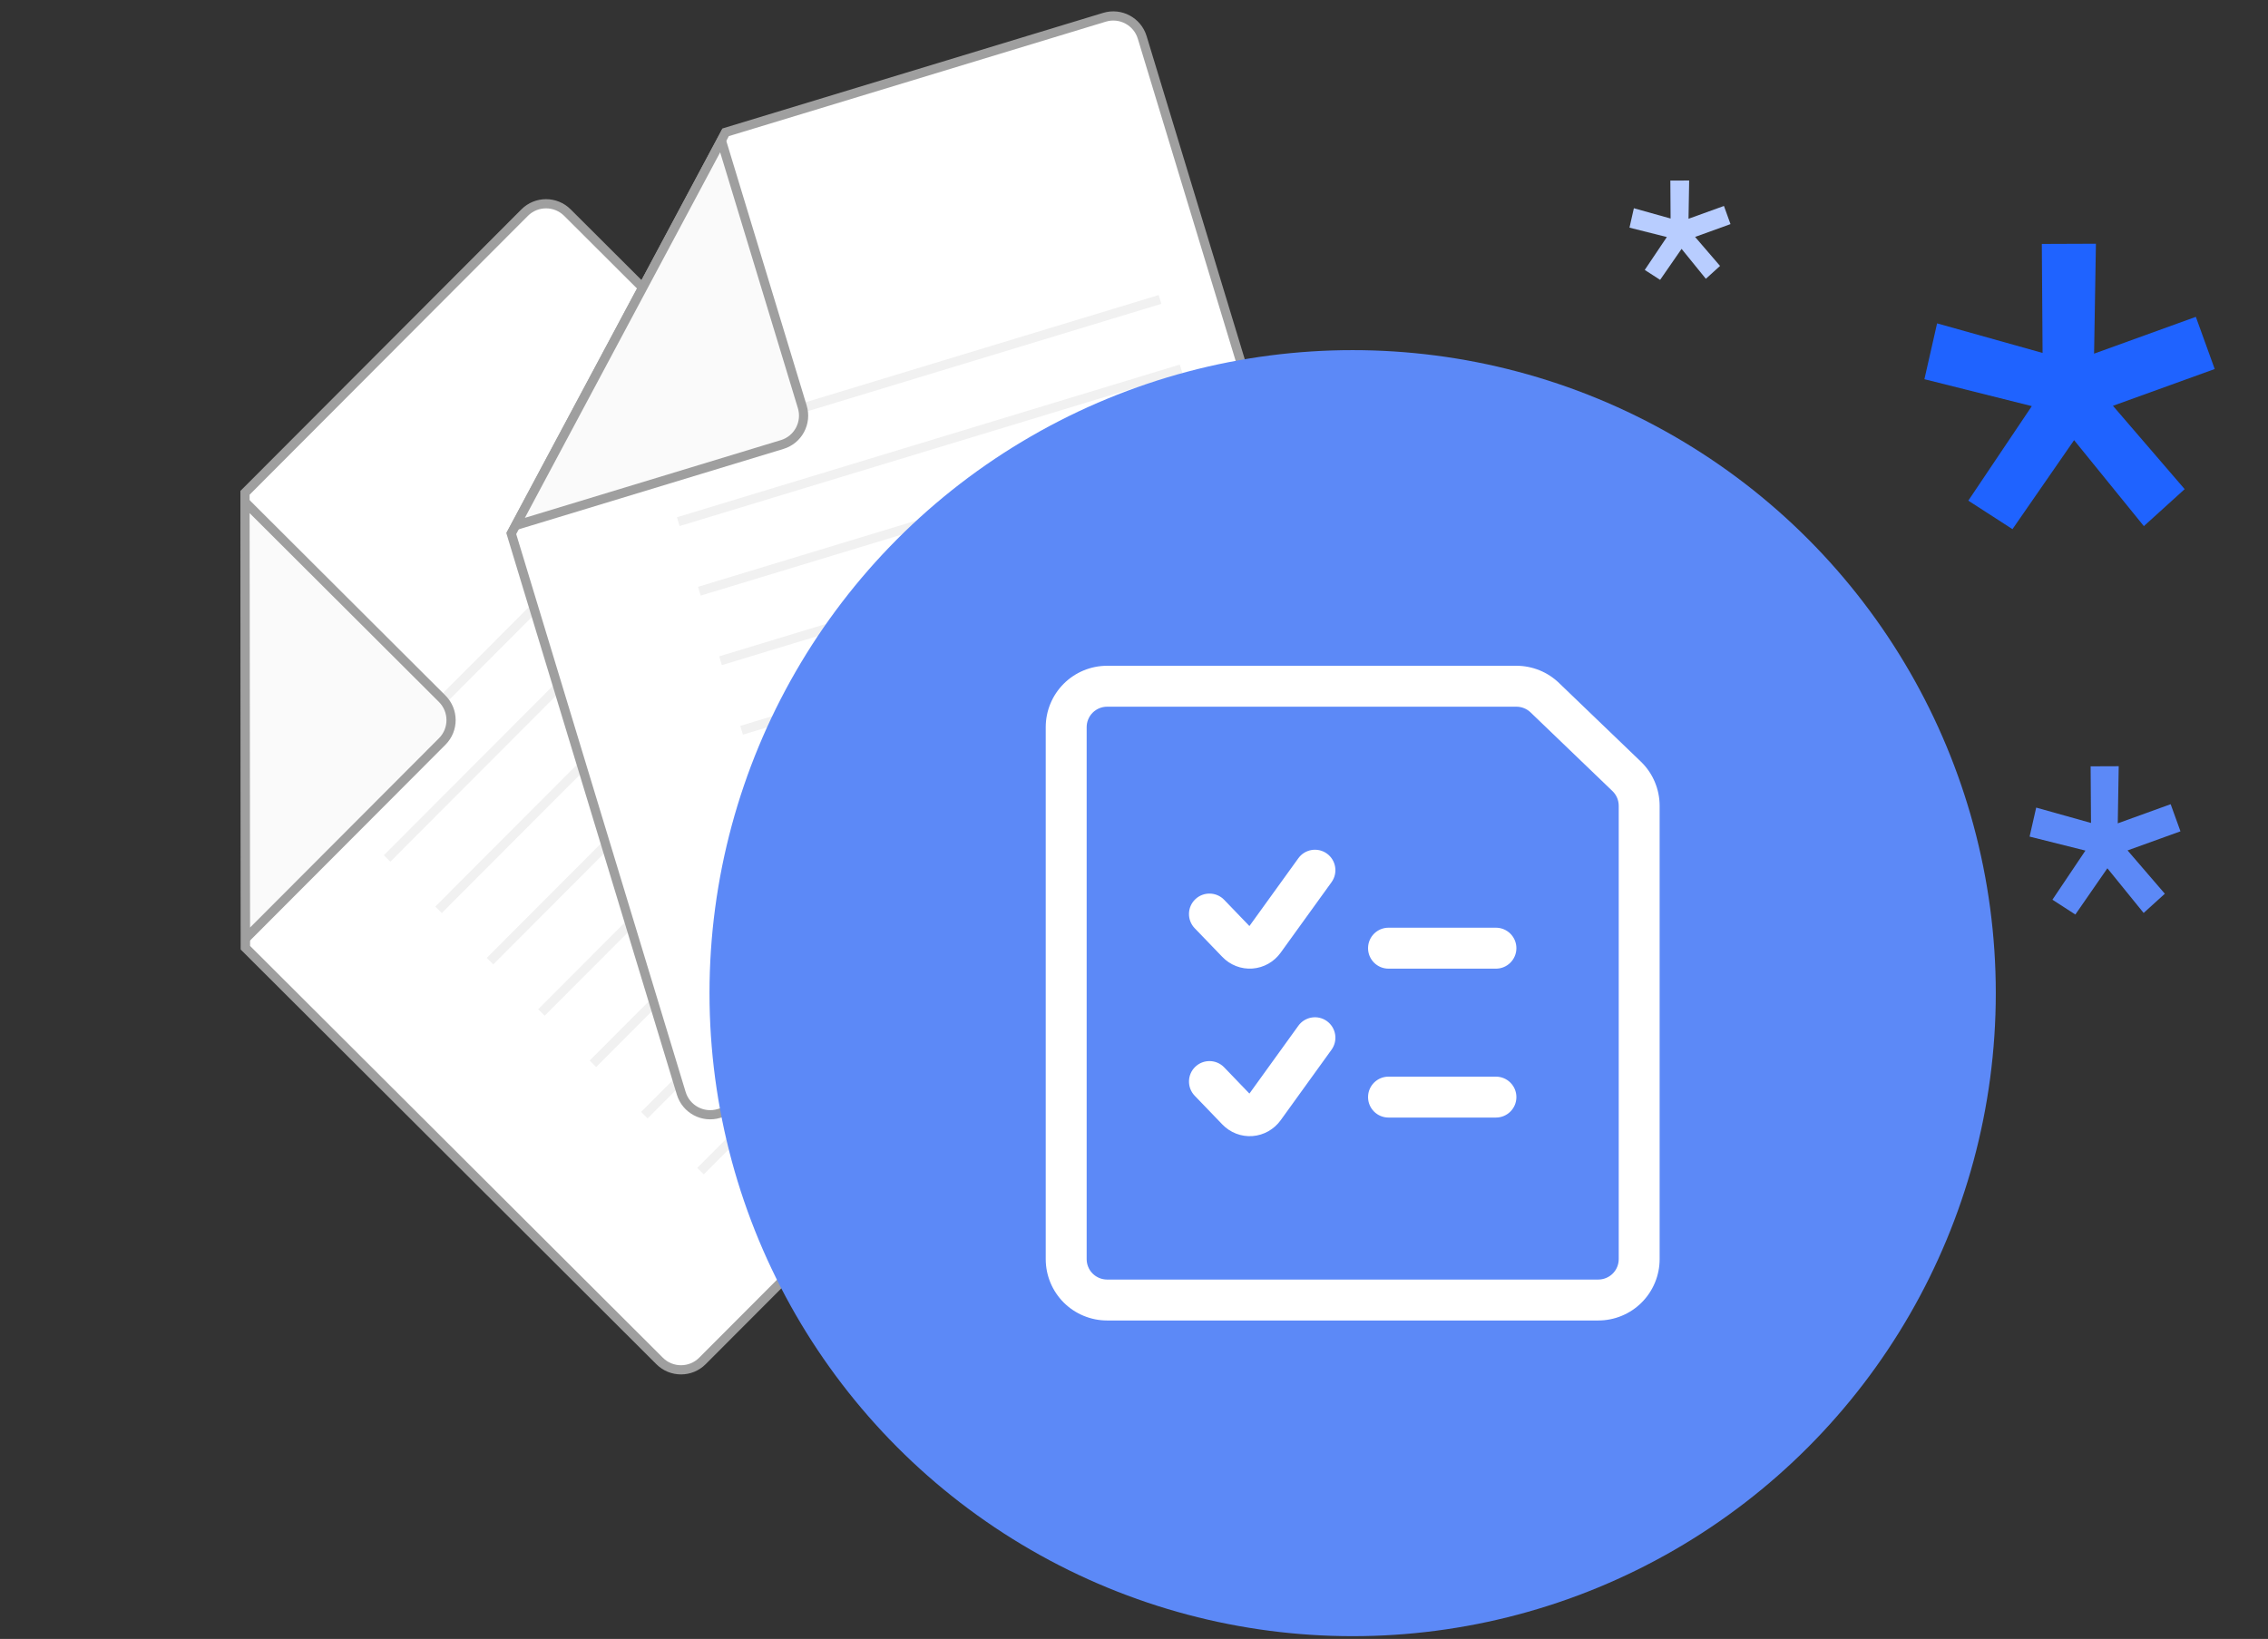<svg width="101" height="73" viewBox="0 0 101 73" fill="none" xmlns="http://www.w3.org/2000/svg">
<rect x="0" y="0" width="101" height="73" fill="#333333" stroke="none"/>
<path d="M23.363 9.471C23.888 8.945 24.742 8.944 25.268 9.469L52.903 37.042C53.429 37.568 53.429 38.42 52.904 38.946L31.28 60.618C30.756 61.144 29.903 61.146 29.377 60.621L10.932 42.217L10.911 21.951L23.363 9.471Z" fill="white" stroke="#9F9F9F" stroke-width="0.409"/>
<path d="M14.946 35.951L31.476 19.384" stroke="#F1F1F1" stroke-width="0.409"/>
<path d="M19.529 40.524L36.06 23.957" stroke="#F1F1F1" stroke-width="0.409"/>
<path d="M21.822 42.81L38.352 26.243" stroke="#F1F1F1" stroke-width="0.409"/>
<path d="M24.112 45.097L40.642 28.53" stroke="#F1F1F1" stroke-width="0.409"/>
<path d="M28.695 49.67L45.226 33.103" stroke="#F1F1F1" stroke-width="0.409"/>
<path d="M31.195 52.164L40.757 42.581" stroke="#F1F1F1" stroke-width="0.409"/>
<path d="M26.404 47.383L42.934 30.816" stroke="#F1F1F1" stroke-width="0.409"/>
<path d="M17.238 38.237L33.768 21.671" stroke="#F1F1F1" stroke-width="0.409"/>
<path d="M19.692 31.122C20.218 31.647 20.219 32.499 19.694 33.025L10.932 41.807L10.911 22.361L19.692 31.122Z" fill="#FAFAFA" stroke="#9F9F9F" stroke-width="0.409"/>
<path d="M49.186 0.769C49.898 0.553 50.65 0.955 50.866 1.667L62.209 39.02C62.425 39.732 62.023 40.483 61.311 40.699L32.018 49.594C31.306 49.81 30.554 49.409 30.338 48.698L22.768 23.767L32.317 5.892L49.186 0.769Z" fill="white" stroke="#9F9F9F" stroke-width="0.409"/>
<path d="M29.265 20.137L51.658 13.338" stroke="#F1F1F1" stroke-width="0.409"/>
<path d="M31.145 26.333L53.539 19.533" stroke="#F1F1F1" stroke-width="0.409"/>
<path d="M32.087 29.43L54.481 22.63" stroke="#F1F1F1" stroke-width="0.409"/>
<path d="M33.026 32.527L55.42 25.727" stroke="#F1F1F1" stroke-width="0.409"/>
<path d="M34.908 38.722L57.301 31.922" stroke="#F1F1F1" stroke-width="0.409"/>
<path d="M35.934 42.102L48.887 38.168" stroke="#F1F1F1" stroke-width="0.409"/>
<path d="M33.967 35.625L56.361 28.825" stroke="#F1F1F1" stroke-width="0.409"/>
<path d="M30.205 23.235L52.599 16.435" stroke="#F1F1F1" stroke-width="0.409"/>
<path d="M35.728 18.122C35.944 18.833 35.542 19.584 34.831 19.8L22.961 23.405L32.123 6.253L35.728 18.122Z" fill="#FAFAFA" stroke="#9F9F9F" stroke-width="0.409"/>
<path d="M94.095 18.075L98.627 16.437L97.787 14.113L93.255 15.752L93.337 10.856L90.928 10.865L90.961 15.72L86.264 14.403L85.699 16.89L90.482 18.089L87.654 22.299L89.621 23.569L92.365 19.605L95.472 23.434L97.289 21.787L94.095 18.075Z" fill="#1F63FF"/>
<path d="M75.487 10.553L77.064 9.982L76.772 9.174L75.194 9.744L75.223 8.04L74.385 8.043L74.396 9.733L72.761 9.275L72.565 10.14L74.229 10.558L73.245 12.023L73.93 12.465L74.885 11.085L75.966 12.418L76.598 11.845L75.487 10.553Z" fill="#B8CDFF"/>
<path d="M94.746 37.879L97.102 37.028L96.665 35.82L94.31 36.672L94.352 34.128L93.101 34.133L93.118 36.655L90.677 35.971L90.383 37.263L92.869 37.886L91.4 40.074L92.421 40.734L93.847 38.674L95.462 40.664L96.406 39.808L94.746 37.879Z" fill="#5C89F7"/>
<circle cx="60.237" cy="44.236" r="28.641" fill="#5C89F7"/>
<path d="M67.529 29.654C68.241 29.654 68.925 29.932 69.436 30.428C69.436 30.428 69.437 30.43 69.438 30.431L73.083 33.934C73.344 34.188 73.552 34.493 73.693 34.829C73.835 35.165 73.908 35.527 73.908 35.892V56.082C73.908 56.807 73.62 57.503 73.107 58.016C72.595 58.528 71.9 58.816 71.175 58.816H49.304C48.579 58.816 47.883 58.528 47.37 58.016C46.857 57.503 46.569 56.807 46.569 56.082V32.389C46.569 31.664 46.857 30.968 47.37 30.455C47.883 29.942 48.579 29.654 49.304 29.654H67.529ZM49.304 31.477C49.062 31.477 48.83 31.573 48.659 31.744C48.488 31.915 48.392 32.147 48.392 32.389V56.082C48.392 56.324 48.488 56.556 48.659 56.727C48.83 56.897 49.062 56.993 49.304 56.993H71.175C71.416 56.993 71.648 56.897 71.819 56.727C71.99 56.556 72.086 56.324 72.086 56.082V35.892C72.086 35.77 72.062 35.649 72.015 35.537C71.968 35.426 71.899 35.325 71.812 35.24L71.811 35.239L68.165 31.735C67.995 31.57 67.767 31.477 67.529 31.477H49.304ZM57.819 45.688C58.114 45.281 58.683 45.188 59.091 45.482C59.499 45.777 59.591 46.347 59.297 46.755L57.03 49.898C56.886 50.097 56.7 50.264 56.484 50.387C56.268 50.509 56.027 50.583 55.777 50.602C55.528 50.62 55.278 50.583 55.045 50.492C54.813 50.402 54.605 50.262 54.434 50.084L53.203 48.805C52.854 48.442 52.866 47.865 53.228 47.517C53.591 47.168 54.168 47.179 54.517 47.542L55.64 48.709L57.819 45.688ZM66.618 47.955C67.121 47.955 67.529 48.363 67.529 48.866C67.529 49.37 67.121 49.777 66.618 49.777H61.834C61.331 49.777 60.923 49.37 60.923 48.866C60.923 48.363 61.331 47.955 61.834 47.955H66.618ZM66.618 41.321C67.121 41.321 67.529 41.73 67.529 42.233C67.529 42.736 67.121 43.145 66.618 43.145H61.834C61.331 43.145 60.923 42.736 60.923 42.233C60.923 41.73 61.331 41.321 61.834 41.321H66.618ZM57.819 38.227C58.114 37.819 58.683 37.726 59.091 38.02C59.499 38.315 59.591 38.885 59.297 39.293L57.03 42.435C56.886 42.634 56.701 42.802 56.484 42.925C56.268 43.047 56.027 43.121 55.777 43.14C55.528 43.158 55.278 43.121 55.045 43.03C54.813 42.94 54.605 42.8 54.434 42.622L53.203 41.344C52.854 40.981 52.865 40.405 53.227 40.056C53.59 39.707 54.168 39.718 54.517 40.08L55.64 41.247L57.819 38.227Z" fill="white"/>
</svg>
